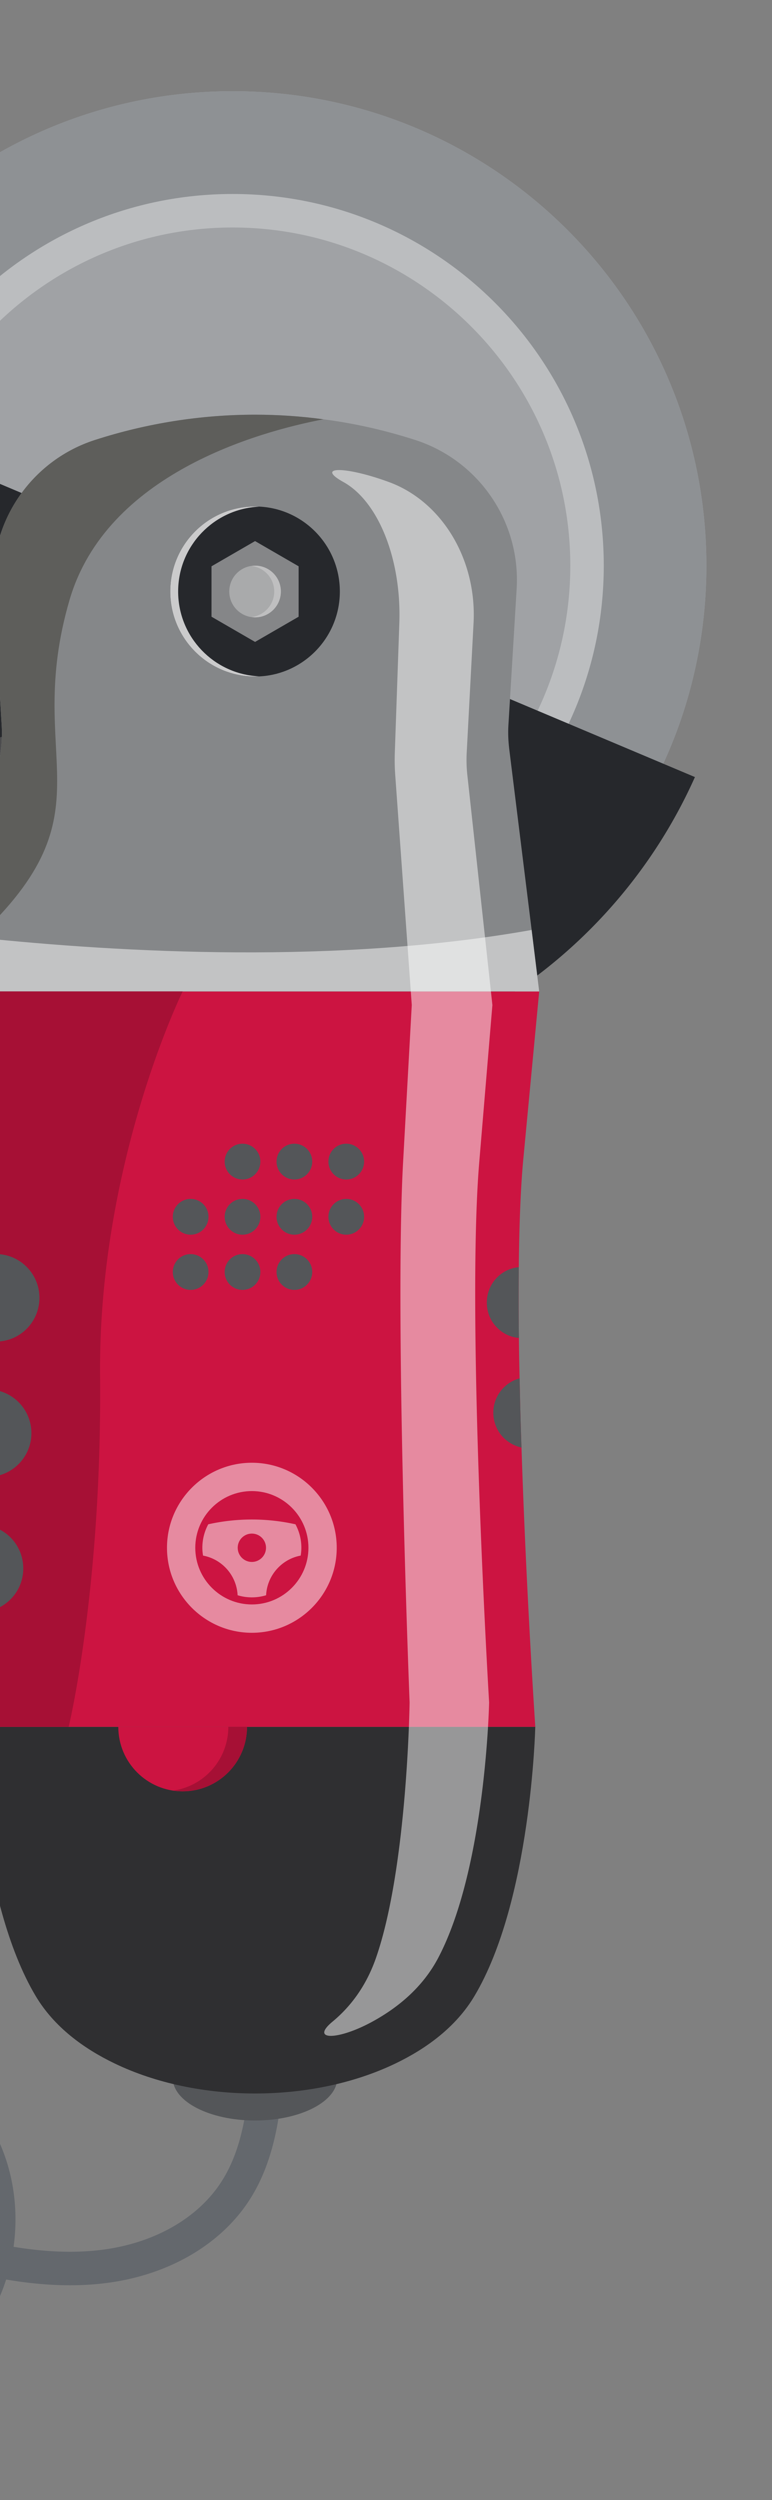 <svg xmlns="http://www.w3.org/2000/svg" viewBox="0 0 340 1100"><rect x="0" y="0" width="340" height="1100" fill="#808080" stroke="none"/><g fill="none" fill-rule="evenodd"><path fill="#64686D" d="M-7.815 976.542c0-12.9-3.5-25.728-10.645-36.459-5.982-8.986-15.917-15.893-25.31-17.596-5.708-1.034-10.673-.068-14.754 2.877-5.046 3.639-6.73 9.18-7.254 13.188-1.058 8.062 1.492 16.958 6.639 23.247 9.924 12.126 26.83 17.801 42.056 21.751 2.764.717 5.666 1.442 8.68 2.138.391-3.035.588-6.094.588-9.146ZM-277.11 711.197c19.676-15.649 44.591-26 70.153-29.149 26.61-3.277 52.395 1.086 74.566 12.62 47.158 24.536 73.132 82.106 59.128 131.088-7.12 24.905-22.927 45.957-38.213 66.315-18.123 24.135-35.239 46.93-37.65 74.56-2.658 30.354 15.757 61.096 43.776 73.071 27.453 11.733 61.487 4.228 80.927-17.845 5.634-6.397 9.86-13.855 12.639-21.817a346.348 346.348 0 0 1-8.998-2.218c-17.53-4.548-37.151-11.273-49.762-26.681-7.638-9.335-11.411-22.555-9.847-34.501 1.272-9.741 5.977-17.996 13.248-23.238 7.349-5.3 16.34-7.174 26-5.423 13.34 2.42 26.732 11.589 34.949 23.93 10.975 16.485 14.91 37.02 12.175 56.653 12.708 2.094 26.595 3.081 40.373 1.126 22.264-3.159 40.86-13.928 51.021-29.544 10.987-16.885 12.23-39.03 13.325-58.569l14.715.827c-1.14 20.319-2.557 45.607-15.687 65.787-12.484 19.184-34.828 32.341-61.304 36.097-15.87 2.253-31.564 1.077-45.72-1.32-3.351 10.478-8.724 20.301-16.07 28.639-23.521 26.708-64.642 35.817-97.775 21.656-33.707-14.404-55.858-51.377-52.667-87.913 2.778-31.83 21.98-57.403 40.55-82.133 14.479-19.287 29.454-39.23 35.826-61.514 12.142-42.479-10.59-92.531-51.758-113.951-39.119-20.351-92.062-14.187-128.748 14.99l-9.172-11.543Z"/><path fill="#A0A2A5" d="M102.462 457.632c-115.237 0-208.655-93.464-208.655-208.756 0-115.294 93.418-208.759 208.655-208.759 115.238 0 208.655 93.465 208.655 208.759 0 115.292-93.417 208.756-208.655 208.756"/><path fill="#BBBDBF" d="M251.171 248.876c0-82.039-66.71-148.782-148.71-148.782-81.998 0-148.71 66.743-148.71 148.782 0 82.039 66.712 148.782 148.71 148.782 82 0 148.71-66.743 148.71-148.782m-326.894 0c0-98.3 79.933-178.273 178.184-178.273 98.252 0 178.184 79.973 178.184 178.273s-79.932 178.271-178.184 178.271c-98.251 0-178.184-79.972-178.184-178.271"/><path fill="#8E9194" d="M-60.986 248.875c0-90.314 73.178-163.527 163.447-163.527 90.27 0 163.448 73.213 163.448 163.527 0 90.313-73.178 163.527-163.448 163.527-90.269 0-163.447-73.214-163.447-163.527m372.103 0c0-115.294-93.419-208.757-208.656-208.757-115.236 0-208.655 93.463-208.655 208.757 0 115.294 93.419 208.757 208.655 208.757 115.237 0 208.656-93.463 208.656-208.757"/><path fill="#26282C" d="m306.058 341.9-411.92-173.603a223.48 223.48 0 0 0-15.629 82.222c0 123.642 100.07 223.875 223.514 223.875 90.934 0 169.127-54.423 204.035-132.494"/><path fill="#545659" d="M112.322 932.996c-20.003 0-36.22-8.35-36.22-18.65 0-10.3 16.217-18.65 36.22-18.65s36.22 8.35 36.22 18.65c0 10.3-16.217 18.65-36.22 18.65"/><path fill="#2F2F31" d="M208.896 878.325c25.114-41.95 26.847-118.552 26.847-118.552H-11.072s1.73 76.603 26.847 118.552c8.071 13.483 20.93 22.935 34.667 29.552 36.622 17.647 87.162 17.647 123.787 0 13.734-6.617 26.594-16.069 34.667-29.552"/><path fill="#CC1441" d="M235.756 759.79H-11.059s1.403-20.558 2.962-50.535a3165.754 3165.754 0 0 0 1.818-38.2c.313-6.922.624-14.001.832-21.235.52-12.647.883-25.607 1.195-38.461.156-7.079.313-14.158.416-21.08.156-13.374.156-26.385 0-38.512-.26-16.186-.884-30.81-2.027-42.677l-6.963-72.863H237.47l-6.91 72.863c-1.299 13.271-1.87 29.977-2.078 48.454-.105 9.94-.105 20.401.05 31.124.053 5.88.158 11.813.313 17.798.208 10.149.467 20.35.832 30.446 2.078 63.913 6.079 122.878 6.079 122.878"/><path fill="#E68AA0" d="M117.152 680.998c0 3.436-2.794 6.235-6.23 6.235-3.435 0-6.229-2.8-6.229-6.235 0-3.435 2.794-6.235 6.23-6.235 3.435 0 6.23 2.8 6.23 6.235m-25.43-10.328a21.694 21.694 0 0 0-2.604 10.328c0 1.176.119 2.32.3 3.445 8.378 1.556 14.794 8.72 15.227 17.446a21.621 21.621 0 0 0 12.553 0c.433-8.726 6.85-15.89 15.228-17.446.18-1.125.299-2.27.299-3.445 0-3.731-.944-7.251-2.604-10.328a88.495 88.495 0 0 0-38.399 0"/><path fill="#E68AA0" d="M110.923 705.938c-13.74 0-24.919-11.189-24.919-24.94 0-13.751 11.18-24.94 24.919-24.94s24.918 11.189 24.918 24.94c0 13.751-11.18 24.94-24.918 24.94m-37.378-24.94c0 20.629 16.767 37.41 37.378 37.41 20.61 0 37.377-16.781 37.377-37.41 0-20.628-16.767-37.41-37.377-37.41-20.61 0-37.378 16.782-37.378 37.41Z"/><path fill="#4C4C4E" d="m5.382 363.798.19-41.52-29.635 11.594v59.852l29.635 11.594z"/><path fill="#858789" d="M237.47 436.227H-12.826l2.961-23.733L.423 329.535c.416-3.487.52-6.975.313-10.41l-3.585-60.11c-.105-1.303-.105-2.603-.105-3.905 0-27.895 17.927-52.877 44.738-61.517 22.915-7.39 46.765-11.137 70.563-11.137 10.03 0 20.11.677 30.086 2.03 13.665 1.769 27.227 4.84 40.477 9.107 28.008 9.057 46.402 35.964 44.635 65.421l-3.638 60.112c-.207 3.434-.052 6.922.364 10.41l9.873 79.628 3.326 27.063Z"/><path fill="#FFF" d="M173.883 331.136a92.448 92.448 0 0 0 .181 9.863l7.288 101.2-3.821 69.097c-3.82 69.099 2.865 237.73 2.865 237.73s-.955 72.645-14.805 112.427c-4.452 12.786-11.545 21.75-19.12 28.025-10.1 8.367 2.267 8.367 17.561 0 11.472-6.276 22.214-15.239 28.956-28.025 20.978-39.782 22.424-112.426 22.424-112.426s-10.126-168.632-4.34-237.731c5.76-68.79 5.787-69.096 5.787-69.096l-11.037-101.201a61.073 61.073 0 0 1-.275-9.863l3.014-56.99c1.478-27.939-13.863-53.47-37.289-62.057-19.16-7.024-32.672-7.024-20.021 0 15.467 8.586 25.598 34.118 24.622 62.057l-1.99 56.99Z" opacity=".5"/><path fill="#26282C" d="M112.334 297.658c-20.624 0-37.341-16.746-37.341-37.402 0-20.657 16.717-37.403 37.341-37.403 20.624 0 37.341 16.746 37.341 37.403 0 20.656-16.717 37.402-37.34 37.402"/><path fill="#CBCBCC" d="M78.457 260.255c0-20.071 15.796-36.402 35.61-37.314-.579-.027-1.147-.088-1.733-.088-20.622 0-37.341 16.744-37.341 37.402 0 20.657 16.719 37.401 37.341 37.401.586 0 1.154-.06 1.733-.087-19.814-.913-35.61-17.244-35.61-37.314"/><path fill="#858688" d="m93.152 249.162 19.183-11.092 19.181 11.092v22.186l-19.181 11.092-19.183-11.092z"/><path fill="#A9AAAB" d="M112.334 271.635c-6.275 0-11.361-5.094-11.361-11.38 0-6.285 5.086-11.38 11.36-11.38 6.275 0 11.362 5.095 11.362 11.38 0 6.286-5.087 11.38-11.361 11.38"/><path fill="#BFBFC0" d="M120.773 260.255c0 5.784-4.323 10.507-9.9 11.232.484.063.96.148 1.461.148 6.275 0 11.363-5.096 11.363-11.38 0-6.286-5.088-11.38-11.363-11.38-.5 0-.977.085-1.461.147 5.577.726 9.9 5.449 9.9 11.233"/><path fill="#FFF" d="M237.47 436.227H-12.827l2.961-23.733c63.913 6.714 159.053 11.815 244.01-3.33l3.324 27.063Z" opacity=".497"/><path fill="#A61035" d="M30.25 759.79h-41.308s1.403-20.558 2.961-50.535a3165.795 3165.795 0 0 0 1.82-38.2c.31-6.923.623-14.001.83-21.235.52-12.647.883-25.607 1.196-38.461.156-7.079.311-14.158.414-21.08.157-13.374.157-26.386 0-38.512-.258-16.186-.882-30.81-2.025-42.677l-6.963-72.863h93.27s-37.204 75.465-36.372 169.147c.882 93.68-13.823 154.416-13.823 154.416"/><path fill="#5E5E5B" d="M-9.864 412.494.424 329.535c.416-3.486.52-6.975.313-10.41l-3.586-60.111c-.104-1.302-.104-2.602-.104-3.904 0-27.895 17.927-52.877 44.738-61.517 22.915-7.39 46.765-11.138 70.563-11.138 10.03 0 20.11.677 30.086 2.03-28.526 5.464-95.505 23.941-111.768 79.37-20.784 70.885 19.64 92.38-40.53 148.64"/><path fill="#545659" d="M152.499 518.963c-4.341 0-7.861-3.525-7.861-7.874 0-4.347 3.52-7.872 7.86-7.872 4.341 0 7.861 3.525 7.861 7.872 0 4.35-3.52 7.874-7.86 7.874M129.654 518.963c-4.342 0-7.861-3.525-7.861-7.874 0-4.348 3.519-7.872 7.86-7.872s7.861 3.524 7.861 7.872c0 4.35-3.52 7.874-7.86 7.874M106.808 518.963c-4.341 0-7.861-3.524-7.861-7.873 0-4.348 3.52-7.872 7.86-7.872 4.341 0 7.861 3.524 7.861 7.872 0 4.349-3.52 7.873-7.86 7.873M152.499 543.25c-4.34 0-7.861-3.524-7.861-7.873 0-4.347 3.52-7.872 7.86-7.872 4.341 0 7.862 3.525 7.862 7.872 0 4.35-3.52 7.874-7.861 7.874M129.654 543.25c-4.342 0-7.861-3.524-7.861-7.873 0-4.348 3.519-7.872 7.86-7.872s7.862 3.524 7.862 7.872c0 4.35-3.52 7.874-7.861 7.874M106.808 543.251c-4.34 0-7.861-3.524-7.861-7.873 0-4.348 3.52-7.872 7.86-7.872 4.341 0 7.862 3.524 7.862 7.872 0 4.349-3.52 7.873-7.861 7.873M83.963 543.251c-4.34 0-7.861-3.524-7.861-7.873 0-4.348 3.52-7.873 7.86-7.873 4.341 0 7.862 3.525 7.862 7.873 0 4.349-3.52 7.873-7.861 7.873M129.654 567.539c-4.342 0-7.86-3.525-7.86-7.874 0-4.348 3.518-7.872 7.86-7.872 4.34 0 7.861 3.524 7.861 7.872 0 4.35-3.52 7.874-7.86 7.874M106.808 567.54c-4.34 0-7.86-3.525-7.86-7.874 0-4.348 3.52-7.872 7.86-7.872s7.861 3.524 7.861 7.872c0 4.349-3.52 7.873-7.86 7.873M83.963 567.54c-4.34 0-7.86-3.525-7.86-7.874 0-4.348 3.52-7.873 7.86-7.873s7.861 3.525 7.861 7.873c0 4.349-3.52 7.873-7.86 7.873M-5.396 649.822h-.052c.52-12.648.884-25.607 1.195-38.462 10.082.573 18.083 8.952 18.083 19.205 0 5.309-2.13 10.097-5.663 13.635a19.193 19.193 0 0 1-13.563 5.622M-1.862 590.28h-1.975c.156-13.376.156-26.386 0-38.514h1.975c10.65 0 19.225 8.64 19.225 19.258 0 5.308-2.13 10.149-5.611 13.635-3.482 3.488-8.263 5.621-13.614 5.621M-8.098 709.254a3165.754 3165.754 0 0 0 1.82-38.2c9.352 1.249 16.523 9.264 16.523 19.047a19.13 19.13 0 0 1-5.612 13.584c-3.274 3.28-7.742 5.413-12.73 5.57M229.676 636.913a16.368 16.368 0 0 1-7.847-4.268 15.717 15.717 0 0 1-4.572-11.085c0-7.235 4.937-13.323 11.587-15.093.208 10.148.469 20.349.832 30.446M228.532 588.667c-3.74-.313-7.067-1.927-9.56-4.477-2.859-2.809-4.573-6.713-4.573-11.085 0-8.118 6.131-14.833 14.081-15.561-.103 9.94-.103 20.402.052 31.123"/><path fill="#CC1441" d="M108.789 759.774h-56.69c0 15.68 12.691 28.39 28.345 28.39 15.654 0 28.345-12.71 28.345-28.39"/><path fill="#A61035" d="M76.332 787.833c1.346.197 2.713.333 4.113.333 15.655 0 28.345-12.712 28.345-28.392h-8.228c0 14.276-10.53 26.059-24.23 28.059"/></g></svg>